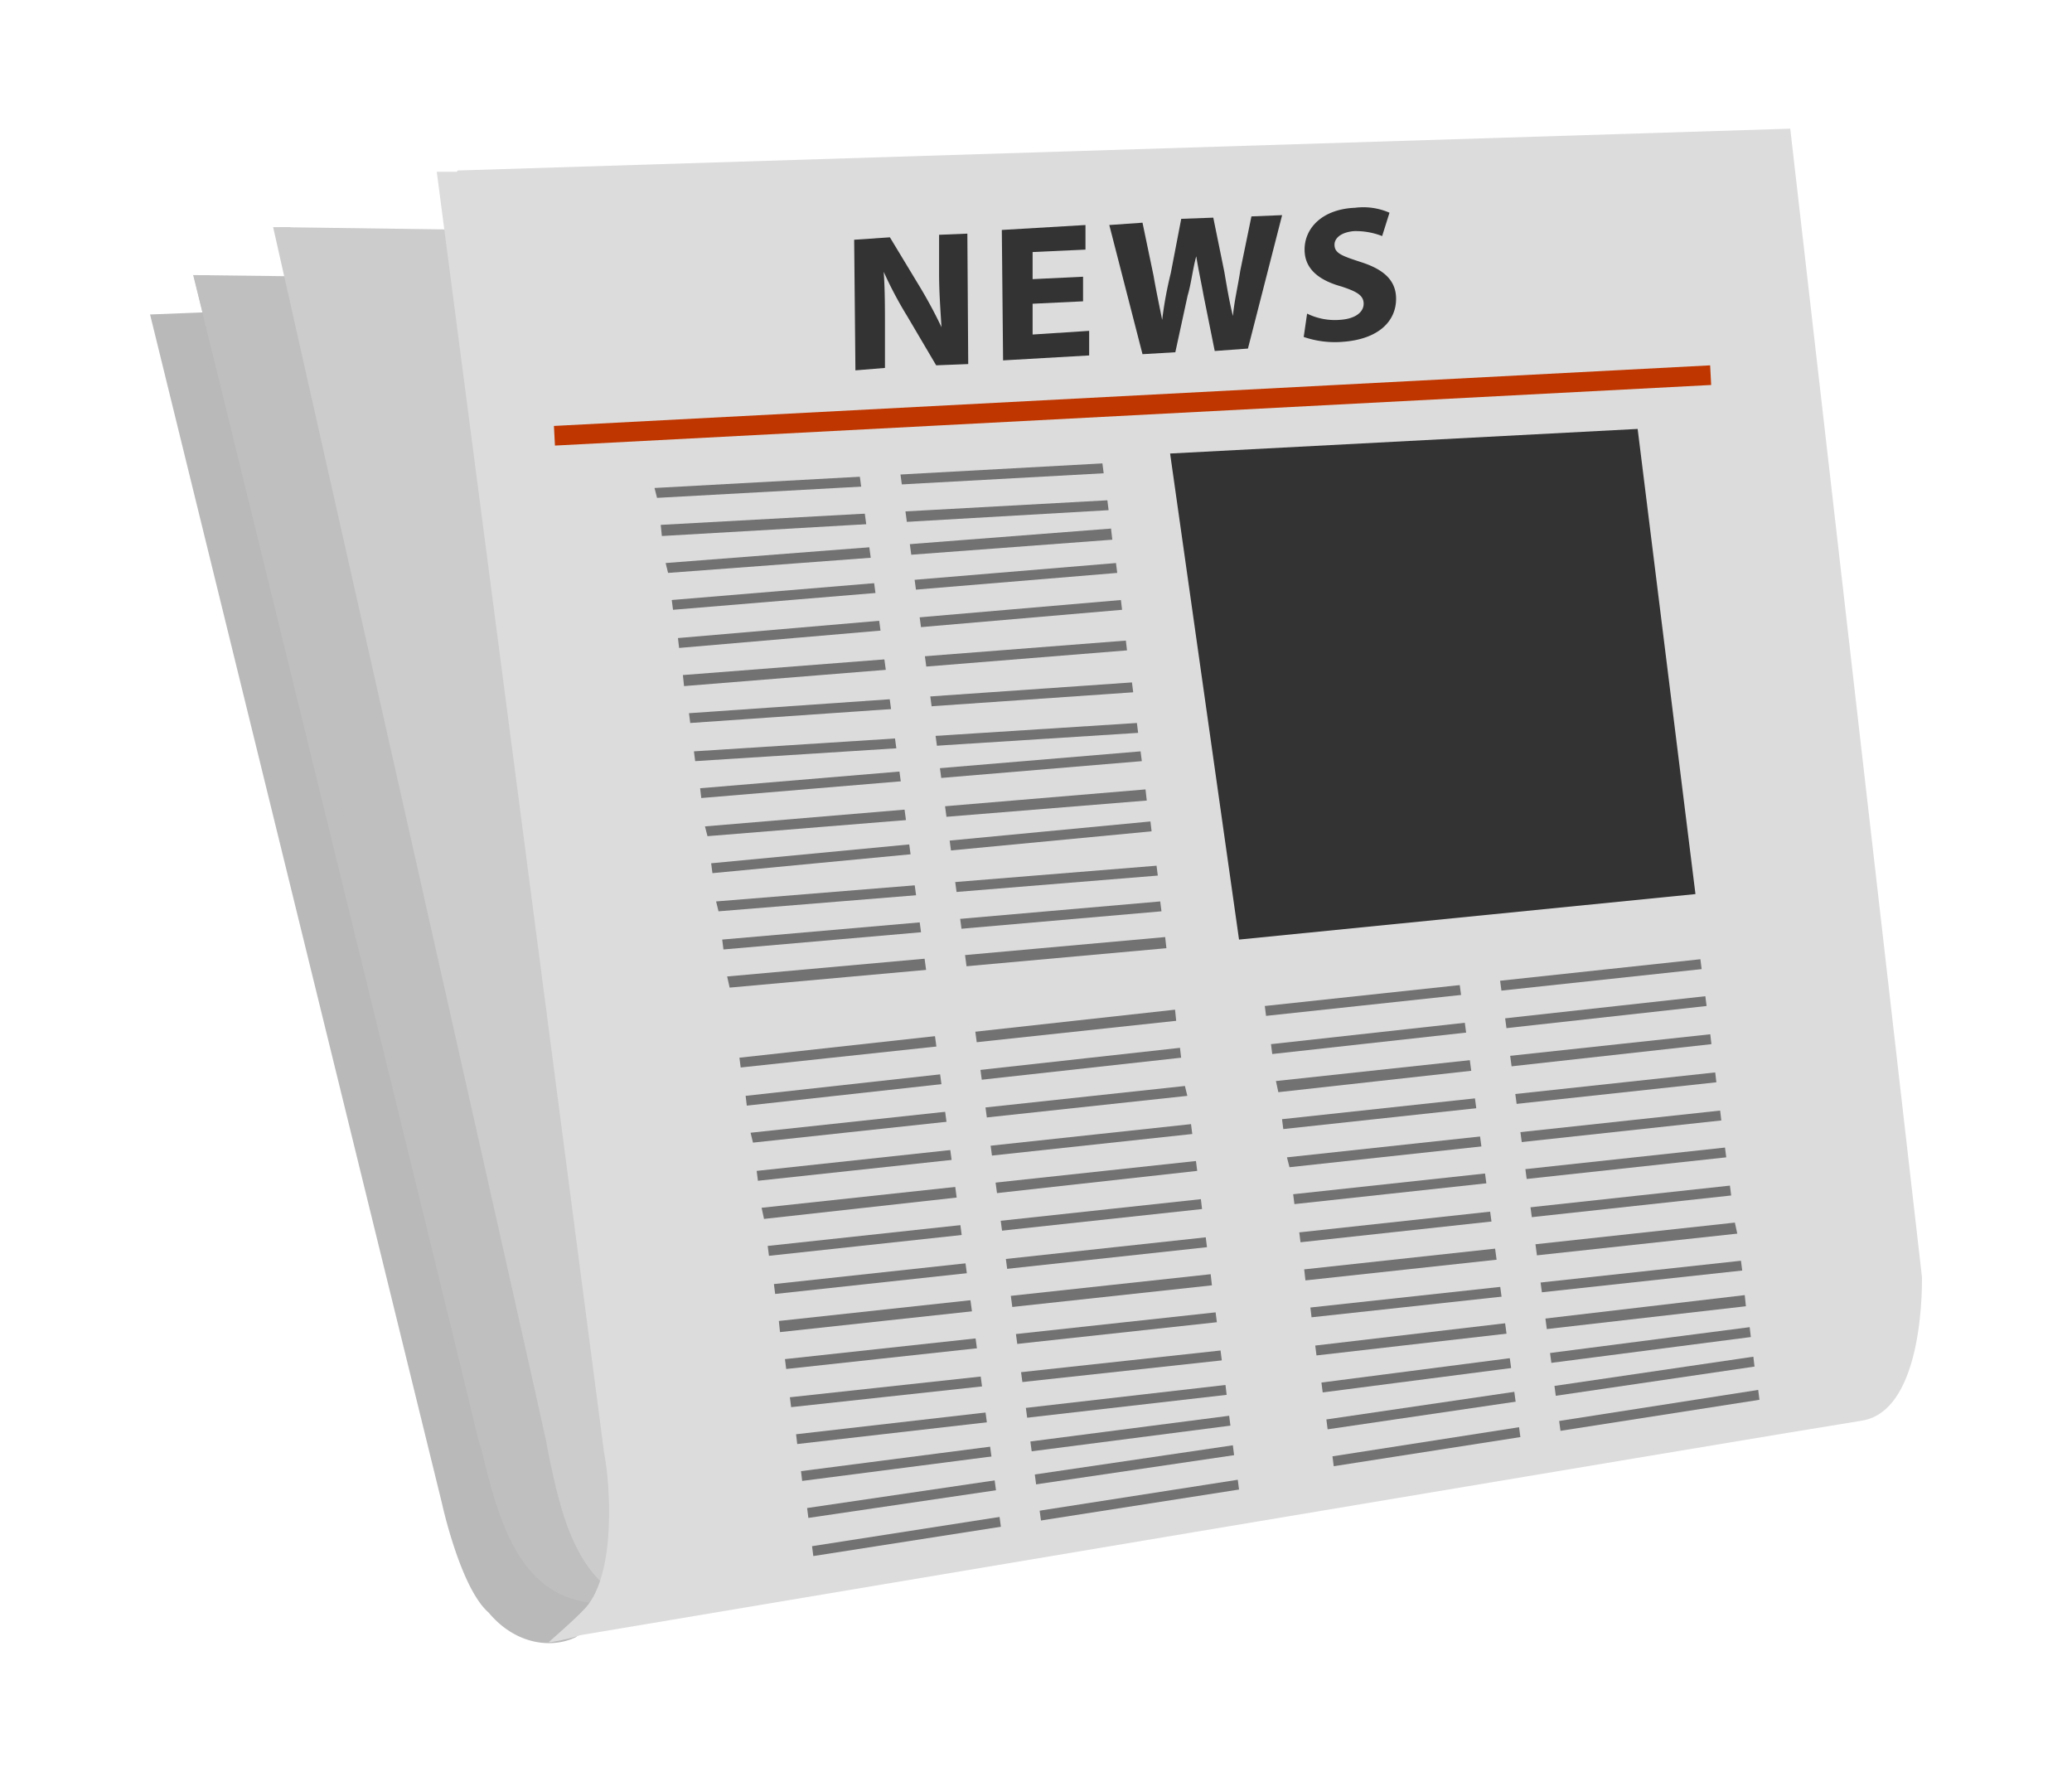 <svg xmlns="http://www.w3.org/2000/svg" width="214" height="183" viewBox="0 0 214 183">
  <title>media-print</title>
  <g id="Layer_2" data-name="Layer 2">
    <g id="Layer_1-2" data-name="Layer 1">
      <g>
        <path d="M15.5,32.48,25,32.1,61.38,165.66a5.15,5.15,0,0,1-1.91,3.43c-2.67,1.27-6.35.64-9-2.54-2.93-2.54-4.83-11.31-4.83-11.31Z" style="fill: #b9b9b9"/>
        <polygon points="19.95 28.41 30.75 28.54 60.61 159.82 63.54 163.63 61.38 165.53 54.64 161.22 49.43 146.98 19.95 28.41" style="fill: #bfbfbf"/>
        <polygon points="28.84 23.46 46.89 23.71 69.51 154.73 72.43 158.55 70.27 160.58 62.01 161.85 56.55 145.71 28.84 23.46" style="fill: #ccc"/>
        <path d="M61.38,165.54h-.26c-7.75-.77-9.78-9.15-11.44-16l-.25-.76C47.91,142.28,20.2,29.56,20,28.42H21.6c.25,1.14,28.34,113.22,29.86,119.83l.26.76c1.52,6.49,3.17,13.73,9.53,14.36C62.77,163.5,63.41,165.54,61.38,165.54Z" style="fill: #bfbfbf"/>
        <path d="M67.73,165.92h-.25c-7.76-1-9.54-9.41-10.93-16.27l-.13-.76C55,142.28,28.46,24.6,28.21,23.46H30c.25,1.14,27.19,118.44,28.59,124.92l.13.76c1.27,6.48,2.79,13.85,9,14.62C69.13,164,69.76,166,67.73,165.92Z" style="fill: #ccc"/>
        <path d="M47.27,17.61,184.9,13.29l13.6,118.57s.38,13.85-6.23,14.87S59.22,169,59.22,169l2.41-1.91,1.91-3.43.12-10.55L46.38,19Z" style="fill: #dcdcdc"/>
        <rect x="57.18" y="40.87" width="119.58" height="2.03" transform="translate(-2.03 6.17) rotate(-3)" style="fill: #bf3600"/>
        <g>
          <polygon points="113.86 47.86 67.6 50.4 67.86 51.42 113.99 48.88 113.86 47.86" style="fill: #727272"/>
          <polygon points="114.75 54.59 68.75 58.15 69 59.17 114.88 55.74 114.75 54.59" style="fill: #727272"/>
          <polygon points="115.77 61.97 70.02 65.9 70.14 66.92 115.89 62.98 115.77 61.97" style="fill: #727272"/>
          <polygon points="116.91 70.48 71.16 73.66 71.29 74.67 117.04 71.5 116.91 70.48" style="fill: #727272"/>
          <polygon points="117.8 77.6 72.31 81.41 72.43 82.42 117.93 78.61 117.8 77.6" style="fill: #727272"/>
          <polygon points="118.82 84.84 73.45 89.16 73.58 90.18 118.94 85.86 118.82 84.84" style="fill: #727272"/>
          <polygon points="119.83 93.1 74.59 97.04 74.72 98.06 119.96 94.12 119.83 93.1" style="fill: #727272"/>
          <polygon points="114.37 51.67 68.24 54.21 68.36 55.36 114.5 52.69 114.37 51.67" style="fill: #727272"/>
          <polygon points="115.26 58.15 69.38 61.97 69.51 62.98 115.39 59.17 115.26 58.15" style="fill: #727272"/>
          <polygon points="116.28 66.16 70.53 69.72 70.65 70.86 116.4 67.17 116.28 66.16" style="fill: #727272"/>
          <polygon points="117.42 74.67 71.67 77.6 71.8 78.61 117.55 75.69 117.42 74.67" style="fill: #727272"/>
          <polygon points="118.31 81.53 72.81 85.35 73.07 86.36 118.44 82.68 118.31 81.53" style="fill: #727272"/>
          <polygon points="119.45 89.41 73.96 93.1 74.21 94.12 119.58 90.43 119.45 89.41" style="fill: #727272"/>
          <polygon points="120.34 96.78 75.1 100.85 75.36 102 120.47 97.93 120.34 96.78" style="fill: #727272"/>
          <polygon points="121.36 104.28 76.37 109.24 76.5 110.25 121.48 105.43 121.36 104.28" style="fill: #727272"/>
          <polygon points="122.38 112.16 77.52 116.99 77.77 118.01 122.63 113.18 122.38 112.16" style="fill: #727272"/>
          <polygon points="123.52 119.91 78.66 124.74 78.91 125.89 123.65 120.93 123.52 119.91" style="fill: #727272"/>
          <polygon points="124.53 127.79 79.93 132.62 80.06 133.64 124.66 128.81 124.53 127.79" style="fill: #727272"/>
          <polygon points="125.55 135.54 81.07 140.37 81.2 141.39 125.68 136.56 125.55 135.54" style="fill: #727272"/>
          <polygon points="126.57 143.04 82.22 148.13 82.34 149.14 126.69 144.06 126.57 143.04" style="fill: #727272"/>
          <polygon points="127.33 149.27 83.36 155.75 83.49 156.77 127.46 150.29 127.33 149.27" style="fill: #727272"/>
          <polygon points="121.87 108.22 77.01 113.18 77.13 114.19 121.99 109.24 121.87 108.22" style="fill: #727272"/>
          <polygon points="123.01 116.1 78.15 120.93 78.28 121.95 123.14 117.12 123.01 116.1" style="fill: #727272"/>
          <polygon points="124.03 123.85 79.29 128.68 79.42 129.7 124.15 124.87 124.03 123.85" style="fill: #727272"/>
          <polygon points="125.04 131.6 80.44 136.43 80.56 137.58 125.17 132.75 125.04 131.6" style="fill: #727272"/>
          <polygon points="126.06 139.48 81.58 144.31 81.71 145.33 126.19 140.5 126.06 139.48" style="fill: #727272"/>
          <polygon points="126.95 146.22 82.73 151.94 82.85 152.95 127.08 147.24 126.95 146.22" style="fill: #727272"/>
          <polygon points="127.84 152.83 83.87 159.69 84 160.71 127.97 153.84 127.84 152.83" style="fill: #727272"/>
        </g>
        <path d="M56.93,169.6h-.26s2.93-2.54,3.82-3.56c3.17-3.55,2.54-12.83,1.9-16L45.11,17.74h2.16L64.43,149.65c.12.51,2,12.58-2.42,17.66C60.61,168.84,59.72,169.09,56.93,169.6Z" style="fill: #dcdcdc"/>
        <g id="Group_232" data-name="Group 232">
          <path id="Path_1094" data-name="Path 1094" d="M88.35,38.23l-.13-13.47,3.69-.25,2.92,4.83a48.47,48.47,0,0,1,2.41,4.45h0c-.12-1.91-.25-3.69-.25-5.6V24.25l2.92-.12L100,37.6l-3.31.13-3-5.09a40.38,40.38,0,0,1-2.42-4.57h0c.13,1.78.13,3.68.13,5.84V38l-3.05.25Z" style="fill: #333"/>
          <path id="Path_1095" data-name="Path 1095" d="M111.86,31.12l-5.21.25v3.18l5.84-.38v2.54l-8.89.51-.13-13.47,8.64-.51v2.54l-5.46.25v2.8l5.21-.25Z" style="fill: #333"/>
          <path id="Path_1096" data-name="Path 1096" d="M118,36.58l-3.43-13.34L118,23l1.14,5.47c.26,1.52.64,3.3.89,4.57h0a40.41,40.41,0,0,1,.89-4.83L122,22.6l3.31-.12,1.14,5.59c.26,1.52.51,3.05.89,4.57h0c.13-1.52.51-3.05.76-4.7l1.15-5.59,3.17-.13L128.89,36l-3.43.25-1.15-5.72c-.25-1.4-.51-2.54-.76-4.06h0c-.38,1.39-.51,2.79-.89,4.06l-1.27,5.85Z" style="fill: #333"/>
          <path id="Path_1097" data-name="Path 1097" d="M135,32.39a6.54,6.54,0,0,0,3.55.63c1.4-.12,2.29-.76,2.29-1.65s-.76-1.27-2.29-1.78c-2.28-.63-3.81-1.78-3.81-3.81,0-2.29,1.91-4.19,5.21-4.32a6.73,6.73,0,0,1,3.56.51l-.76,2.41a7.49,7.49,0,0,0-2.92-.51c-1.4.13-2,.77-2,1.4,0,.89.76,1.15,2.67,1.78,2.42.76,3.69,1.91,3.69,3.81,0,2.29-1.78,4.2-5.6,4.45a9.9,9.9,0,0,1-3.94-.51Z" style="fill: #333"/>
        </g>
        <rect x="96.08" y="45.19" width="4.19" height="116.15" transform="translate(-12.87 13.99) rotate(-7.65)" style="fill: #dcdcdc"/>
        <g>
          <polygon points="176.13 102.89 131.27 107.84 131.4 108.86 176.26 103.9 176.13 102.89" style="fill: #727272"/>
          <polygon points="177.15 110.76 132.41 115.59 132.54 116.61 177.27 111.78 177.15 110.76" style="fill: #727272"/>
          <polygon points="178.16 118.52 133.56 123.34 133.69 124.36 178.29 119.53 178.16 118.52" style="fill: #727272"/>
          <polygon points="179.18 126.27 134.7 131.1 134.83 132.24 179.43 127.41 179.18 126.27" style="fill: #727272"/>
          <polygon points="180.2 133.76 135.84 138.97 135.97 139.99 180.32 134.91 180.2 133.76" style="fill: #727272"/>
          <polygon points="181.09 140.12 136.99 146.6 137.12 147.62 181.21 141.14 181.09 140.12" style="fill: #727272"/>
          <polygon points="175.62 99.07 130.63 103.9 130.76 104.92 175.75 100.09 175.62 99.07" style="fill: #727272"/>
          <polygon points="176.64 106.82 131.78 111.65 132.03 112.8 176.76 107.84 176.64 106.82" style="fill: #727272"/>
          <polygon points="177.66 114.7 132.92 119.53 133.18 120.55 177.78 115.72 177.66 114.7" style="fill: #727272"/>
          <polygon points="178.67 122.45 134.19 127.28 134.32 128.3 178.8 123.47 178.67 122.45" style="fill: #727272"/>
          <polygon points="179.81 130.21 135.34 135.04 135.46 136.05 179.94 131.22 179.81 130.21" style="fill: #727272"/>
          <polygon points="180.71 137.07 136.48 142.79 136.61 143.81 180.83 138.09 180.71 137.07" style="fill: #727272"/>
          <polygon points="181.59 143.55 137.62 150.41 137.75 151.43 181.72 144.57 181.59 143.55" style="fill: #727272"/>
        </g>
        <rect x="153.76" y="95.89" width="4.19" height="55.91" transform="translate(-15.09 21.83) rotate(-7.64)" style="fill: #dcdcdc"/>
        <polygon points="120.85 46.84 169.14 44.3 175.11 92.34 127.97 97.04 120.85 46.84" style="fill: #333"/>
      </g>
      <rect width="214" height="183" style="fill: none"/>
    </g>
  </g>
</svg>
